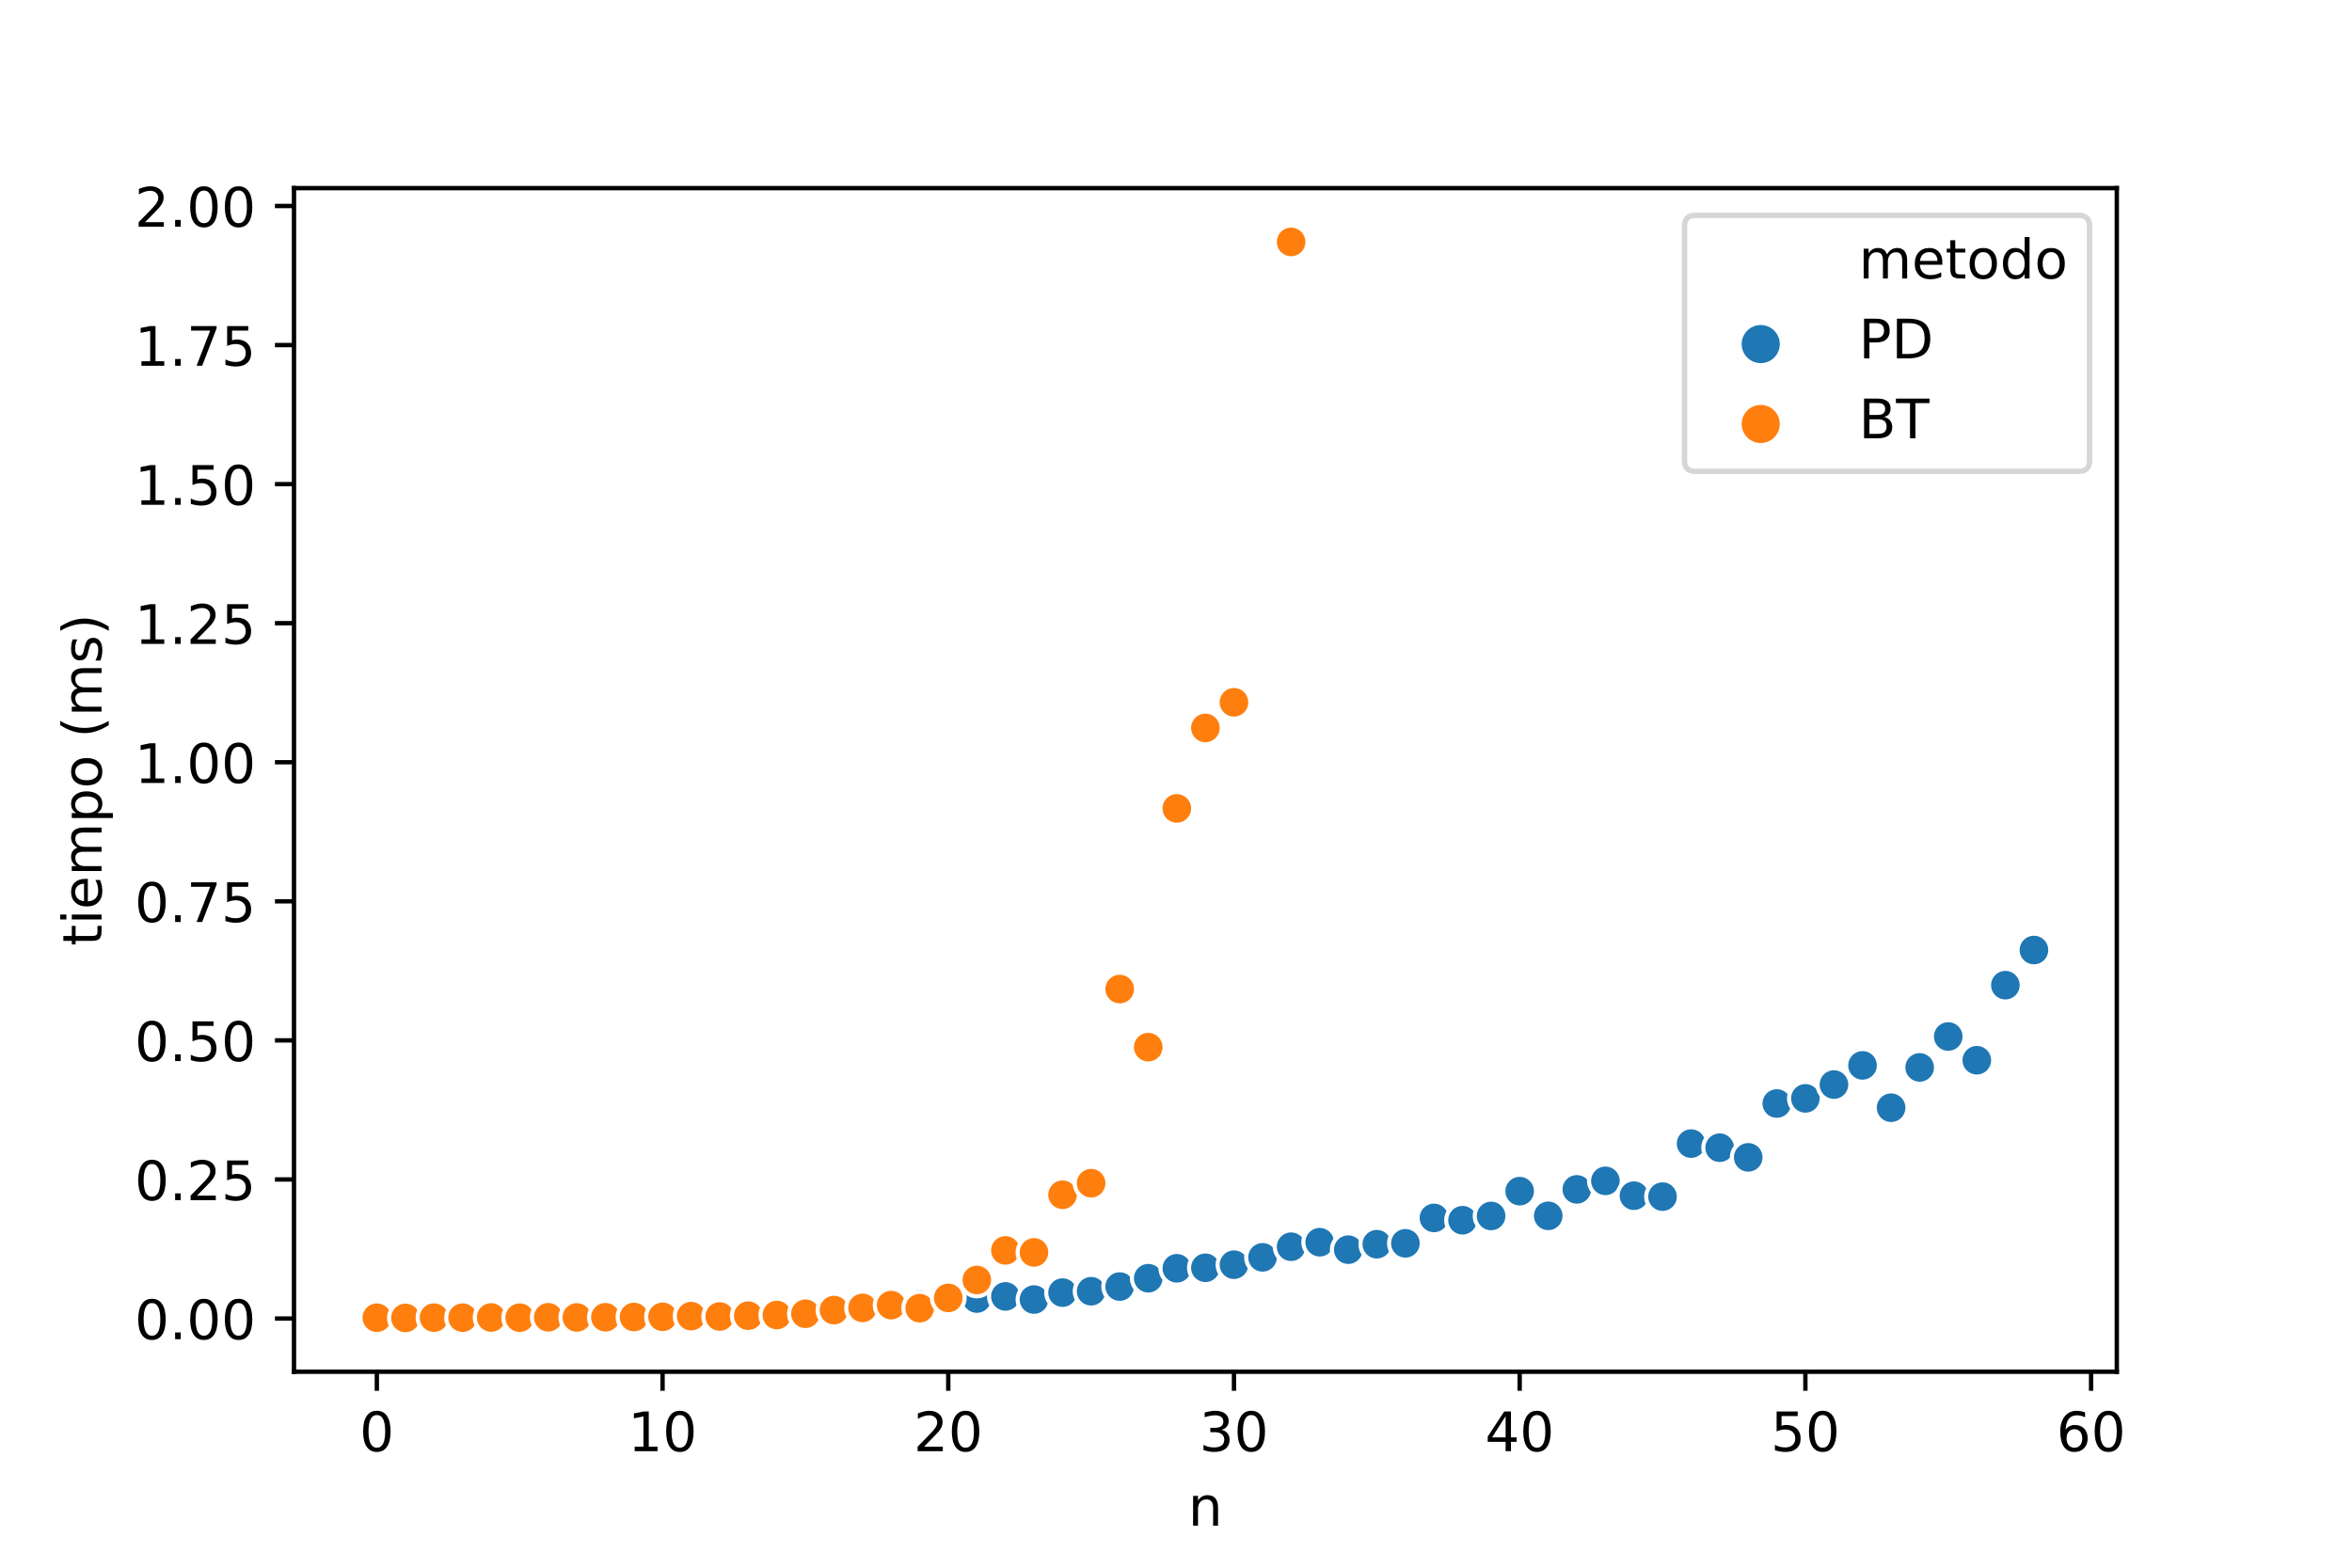 <?xml version="1.0" encoding="utf-8" standalone="no"?>
<!DOCTYPE svg PUBLIC "-//W3C//DTD SVG 1.1//EN"
  "http://www.w3.org/Graphics/SVG/1.1/DTD/svg11.dtd">
<!-- Created with matplotlib (https://matplotlib.org/) -->
<svg height="288pt" version="1.1" viewBox="0 0 432 288" width="432pt" xmlns="http://www.w3.org/2000/svg" xmlns:xlink="http://www.w3.org/1999/xlink">
 <defs>
  <style type="text/css">
*{stroke-linecap:butt;stroke-linejoin:round;}
  </style>
 </defs>
 <g id="figure_1">
  <g id="patch_1">
   <path d="M 0 288 
L 432 288 
L 432 0 
L 0 0 
z
" style="fill:#ffffff;"/>
  </g>
  <g id="axes_1">
   <g id="patch_2">
    <path d="M 54 252 
L 388.8 252 
L 388.8 34.56 
L 54 34.56 
z
" style="fill:#ffffff;"/>
   </g>
   <g id="PathCollection_1">
    <defs>
     <path d="M 0 3 
C 0.796 3 1.559 2.684 2.121 2.121 
C 2.684 1.559 3 0.796 3 0 
C 3 -0.796 2.684 -1.559 2.121 -2.121 
C 1.559 -2.684 0.796 -3 0 -3 
C -0.796 -3 -1.559 -2.684 -2.121 -2.121 
C -2.684 -1.559 -3 -0.796 -3 0 
C -3 0.796 -2.684 1.559 -2.121 2.121 
C -1.559 2.684 -0.796 3 0 3 
z
" id="C0_0_825cff813d"/>
    </defs>
    <g clip-path="url(#p3c288cb612)">
     <use style="fill:#1f77b4;stroke:#ffffff;stroke-width:0.75;" x="74.466" xlink:href="#C0_0_825cff813d" y="242.037"/>
    </g>
    <g clip-path="url(#p3c288cb612)">
     <use style="fill:#ff7f0e;stroke:#ffffff;stroke-width:0.75;" x="69.218" xlink:href="#C0_0_825cff813d" y="242.08"/>
    </g>
    <g clip-path="url(#p3c288cb612)">
     <use style="fill:#1f77b4;stroke:#ffffff;stroke-width:0.75;" x="79.713" xlink:href="#C0_0_825cff813d" y="241.984"/>
    </g>
    <g clip-path="url(#p3c288cb612)">
     <use style="fill:#ff7f0e;stroke:#ffffff;stroke-width:0.75;" x="74.466" xlink:href="#C0_0_825cff813d" y="242.116"/>
    </g>
    <g clip-path="url(#p3c288cb612)">
     <use style="fill:#1f77b4;stroke:#ffffff;stroke-width:0.75;" x="84.961" xlink:href="#C0_0_825cff813d" y="242.023"/>
    </g>
    <g clip-path="url(#p3c288cb612)">
     <use style="fill:#ff7f0e;stroke:#ffffff;stroke-width:0.75;" x="79.713" xlink:href="#C0_0_825cff813d" y="242.064"/>
    </g>
    <g clip-path="url(#p3c288cb612)">
     <use style="fill:#1f77b4;stroke:#ffffff;stroke-width:0.75;" x="90.209" xlink:href="#C0_0_825cff813d" y="241.961"/>
    </g>
    <g clip-path="url(#p3c288cb612)">
     <use style="fill:#ff7f0e;stroke:#ffffff;stroke-width:0.75;" x="84.961" xlink:href="#C0_0_825cff813d" y="242.067"/>
    </g>
    <g clip-path="url(#p3c288cb612)">
     <use style="fill:#1f77b4;stroke:#ffffff;stroke-width:0.75;" x="95.456" xlink:href="#C0_0_825cff813d" y="241.938"/>
    </g>
    <g clip-path="url(#p3c288cb612)">
     <use style="fill:#ff7f0e;stroke:#ffffff;stroke-width:0.75;" x="90.209" xlink:href="#C0_0_825cff813d" y="242.036"/>
    </g>
    <g clip-path="url(#p3c288cb612)">
     <use style="fill:#1f77b4;stroke:#ffffff;stroke-width:0.75;" x="100.704" xlink:href="#C0_0_825cff813d" y="241.958"/>
    </g>
    <g clip-path="url(#p3c288cb612)">
     <use style="fill:#ff7f0e;stroke:#ffffff;stroke-width:0.75;" x="95.456" xlink:href="#C0_0_825cff813d" y="242.072"/>
    </g>
    <g clip-path="url(#p3c288cb612)">
     <use style="fill:#1f77b4;stroke:#ffffff;stroke-width:0.75;" x="105.952" xlink:href="#C0_0_825cff813d" y="241.945"/>
    </g>
    <g clip-path="url(#p3c288cb612)">
     <use style="fill:#ff7f0e;stroke:#ffffff;stroke-width:0.75;" x="100.704" xlink:href="#C0_0_825cff813d" y="241.997"/>
    </g>
    <g clip-path="url(#p3c288cb612)">
     <use style="fill:#1f77b4;stroke:#ffffff;stroke-width:0.75;" x="111.199" xlink:href="#C0_0_825cff813d" y="241.803"/>
    </g>
    <g clip-path="url(#p3c288cb612)">
     <use style="fill:#ff7f0e;stroke:#ffffff;stroke-width:0.75;" x="105.952" xlink:href="#C0_0_825cff813d" y="242.03"/>
    </g>
    <g clip-path="url(#p3c288cb612)">
     <use style="fill:#1f77b4;stroke:#ffffff;stroke-width:0.75;" x="116.447" xlink:href="#C0_0_825cff813d" y="241.79"/>
    </g>
    <g clip-path="url(#p3c288cb612)">
     <use style="fill:#ff7f0e;stroke:#ffffff;stroke-width:0.75;" x="111.199" xlink:href="#C0_0_825cff813d" y="241.995"/>
    </g>
    <g clip-path="url(#p3c288cb612)">
     <use style="fill:#1f77b4;stroke:#ffffff;stroke-width:0.75;" x="121.695" xlink:href="#C0_0_825cff813d" y="241.657"/>
    </g>
    <g clip-path="url(#p3c288cb612)">
     <use style="fill:#ff7f0e;stroke:#ffffff;stroke-width:0.75;" x="116.447" xlink:href="#C0_0_825cff813d" y="241.949"/>
    </g>
    <g clip-path="url(#p3c288cb612)">
     <use style="fill:#1f77b4;stroke:#ffffff;stroke-width:0.75;" x="126.942" xlink:href="#C0_0_825cff813d" y="241.576"/>
    </g>
    <g clip-path="url(#p3c288cb612)">
     <use style="fill:#ff7f0e;stroke:#ffffff;stroke-width:0.75;" x="121.695" xlink:href="#C0_0_825cff813d" y="241.913"/>
    </g>
    <g clip-path="url(#p3c288cb612)">
     <use style="fill:#1f77b4;stroke:#ffffff;stroke-width:0.75;" x="132.19" xlink:href="#C0_0_825cff813d" y="241.43"/>
    </g>
    <g clip-path="url(#p3c288cb612)">
     <use style="fill:#ff7f0e;stroke:#ffffff;stroke-width:0.75;" x="126.942" xlink:href="#C0_0_825cff813d" y="241.787"/>
    </g>
    <g clip-path="url(#p3c288cb612)">
     <use style="fill:#1f77b4;stroke:#ffffff;stroke-width:0.75;" x="137.438" xlink:href="#C0_0_825cff813d" y="241.371"/>
    </g>
    <g clip-path="url(#p3c288cb612)">
     <use style="fill:#ff7f0e;stroke:#ffffff;stroke-width:0.75;" x="132.19" xlink:href="#C0_0_825cff813d" y="241.853"/>
    </g>
    <g clip-path="url(#p3c288cb612)">
     <use style="fill:#1f77b4;stroke:#ffffff;stroke-width:0.75;" x="142.685" xlink:href="#C0_0_825cff813d" y="241.145"/>
    </g>
    <g clip-path="url(#p3c288cb612)">
     <use style="fill:#ff7f0e;stroke:#ffffff;stroke-width:0.75;" x="137.438" xlink:href="#C0_0_825cff813d" y="241.703"/>
    </g>
    <g clip-path="url(#p3c288cb612)">
     <use style="fill:#1f77b4;stroke:#ffffff;stroke-width:0.75;" x="147.933" xlink:href="#C0_0_825cff813d" y="240.733"/>
    </g>
    <g clip-path="url(#p3c288cb612)">
     <use style="fill:#ff7f0e;stroke:#ffffff;stroke-width:0.75;" x="142.685" xlink:href="#C0_0_825cff813d" y="241.583"/>
    </g>
    <g clip-path="url(#p3c288cb612)">
     <use style="fill:#1f77b4;stroke:#ffffff;stroke-width:0.75;" x="153.181" xlink:href="#C0_0_825cff813d" y="240.986"/>
    </g>
    <g clip-path="url(#p3c288cb612)">
     <use style="fill:#ff7f0e;stroke:#ffffff;stroke-width:0.75;" x="147.933" xlink:href="#C0_0_825cff813d" y="241.35"/>
    </g>
    <g clip-path="url(#p3c288cb612)">
     <use style="fill:#1f77b4;stroke:#ffffff;stroke-width:0.75;" x="158.428" xlink:href="#C0_0_825cff813d" y="240.338"/>
    </g>
    <g clip-path="url(#p3c288cb612)">
     <use style="fill:#ff7f0e;stroke:#ffffff;stroke-width:0.75;" x="153.181" xlink:href="#C0_0_825cff813d" y="240.677"/>
    </g>
    <g clip-path="url(#p3c288cb612)">
     <use style="fill:#1f77b4;stroke:#ffffff;stroke-width:0.75;" x="163.676" xlink:href="#C0_0_825cff813d" y="239.693"/>
    </g>
    <g clip-path="url(#p3c288cb612)">
     <use style="fill:#ff7f0e;stroke:#ffffff;stroke-width:0.75;" x="158.428" xlink:href="#C0_0_825cff813d" y="240.271"/>
    </g>
    <g clip-path="url(#p3c288cb612)">
     <use style="fill:#1f77b4;stroke:#ffffff;stroke-width:0.75;" x="168.924" xlink:href="#C0_0_825cff813d" y="239.613"/>
    </g>
    <g clip-path="url(#p3c288cb612)">
     <use style="fill:#ff7f0e;stroke:#ffffff;stroke-width:0.75;" x="163.676" xlink:href="#C0_0_825cff813d" y="239.76"/>
    </g>
    <g clip-path="url(#p3c288cb612)">
     <use style="fill:#1f77b4;stroke:#ffffff;stroke-width:0.75;" x="174.171" xlink:href="#C0_0_825cff813d" y="238.931"/>
    </g>
    <g clip-path="url(#p3c288cb612)">
     <use style="fill:#ff7f0e;stroke:#ffffff;stroke-width:0.75;" x="168.924" xlink:href="#C0_0_825cff813d" y="240.326"/>
    </g>
    <g clip-path="url(#p3c288cb612)">
     <use style="fill:#1f77b4;stroke:#ffffff;stroke-width:0.75;" x="179.419" xlink:href="#C0_0_825cff813d" y="238.556"/>
    </g>
    <g clip-path="url(#p3c288cb612)">
     <use style="fill:#ff7f0e;stroke:#ffffff;stroke-width:0.75;" x="174.171" xlink:href="#C0_0_825cff813d" y="238.436"/>
    </g>
    <g clip-path="url(#p3c288cb612)">
     <use style="fill:#1f77b4;stroke:#ffffff;stroke-width:0.75;" x="184.666" xlink:href="#C0_0_825cff813d" y="238.163"/>
    </g>
    <g clip-path="url(#p3c288cb612)">
     <use style="fill:#ff7f0e;stroke:#ffffff;stroke-width:0.75;" x="179.419" xlink:href="#C0_0_825cff813d" y="235.145"/>
    </g>
    <g clip-path="url(#p3c288cb612)">
     <use style="fill:#1f77b4;stroke:#ffffff;stroke-width:0.75;" x="189.914" xlink:href="#C0_0_825cff813d" y="238.74"/>
    </g>
    <g clip-path="url(#p3c288cb612)">
     <use style="fill:#ff7f0e;stroke:#ffffff;stroke-width:0.75;" x="184.666" xlink:href="#C0_0_825cff813d" y="229.71"/>
    </g>
    <g clip-path="url(#p3c288cb612)">
     <use style="fill:#1f77b4;stroke:#ffffff;stroke-width:0.75;" x="195.162" xlink:href="#C0_0_825cff813d" y="237.462"/>
    </g>
    <g clip-path="url(#p3c288cb612)">
     <use style="fill:#ff7f0e;stroke:#ffffff;stroke-width:0.75;" x="189.914" xlink:href="#C0_0_825cff813d" y="230.079"/>
    </g>
    <g clip-path="url(#p3c288cb612)">
     <use style="fill:#1f77b4;stroke:#ffffff;stroke-width:0.75;" x="200.409" xlink:href="#C0_0_825cff813d" y="237.213"/>
    </g>
    <g clip-path="url(#p3c288cb612)">
     <use style="fill:#ff7f0e;stroke:#ffffff;stroke-width:0.75;" x="195.162" xlink:href="#C0_0_825cff813d" y="219.488"/>
    </g>
    <g clip-path="url(#p3c288cb612)">
     <use style="fill:#1f77b4;stroke:#ffffff;stroke-width:0.75;" x="205.657" xlink:href="#C0_0_825cff813d" y="236.352"/>
    </g>
    <g clip-path="url(#p3c288cb612)">
     <use style="fill:#ff7f0e;stroke:#ffffff;stroke-width:0.75;" x="200.409" xlink:href="#C0_0_825cff813d" y="217.362"/>
    </g>
    <g clip-path="url(#p3c288cb612)">
     <use style="fill:#1f77b4;stroke:#ffffff;stroke-width:0.75;" x="210.905" xlink:href="#C0_0_825cff813d" y="234.824"/>
    </g>
    <g clip-path="url(#p3c288cb612)">
     <use style="fill:#ff7f0e;stroke:#ffffff;stroke-width:0.75;" x="205.657" xlink:href="#C0_0_825cff813d" y="181.703"/>
    </g>
    <g clip-path="url(#p3c288cb612)">
     <use style="fill:#1f77b4;stroke:#ffffff;stroke-width:0.75;" x="216.152" xlink:href="#C0_0_825cff813d" y="232.998"/>
    </g>
    <g clip-path="url(#p3c288cb612)">
     <use style="fill:#ff7f0e;stroke:#ffffff;stroke-width:0.75;" x="210.905" xlink:href="#C0_0_825cff813d" y="192.375"/>
    </g>
    <g clip-path="url(#p3c288cb612)">
     <use style="fill:#1f77b4;stroke:#ffffff;stroke-width:0.75;" x="221.4" xlink:href="#C0_0_825cff813d" y="232.904"/>
    </g>
    <g clip-path="url(#p3c288cb612)">
     <use style="fill:#ff7f0e;stroke:#ffffff;stroke-width:0.75;" x="216.152" xlink:href="#C0_0_825cff813d" y="148.516"/>
    </g>
    <g clip-path="url(#p3c288cb612)">
     <use style="fill:#1f77b4;stroke:#ffffff;stroke-width:0.75;" x="226.648" xlink:href="#C0_0_825cff813d" y="232.337"/>
    </g>
    <g clip-path="url(#p3c288cb612)">
     <use style="fill:#ff7f0e;stroke:#ffffff;stroke-width:0.75;" x="221.4" xlink:href="#C0_0_825cff813d" y="133.73"/>
    </g>
    <g clip-path="url(#p3c288cb612)">
     <use style="fill:#1f77b4;stroke:#ffffff;stroke-width:0.75;" x="231.895" xlink:href="#C0_0_825cff813d" y="230.986"/>
    </g>
    <g clip-path="url(#p3c288cb612)">
     <use style="fill:#ff7f0e;stroke:#ffffff;stroke-width:0.75;" x="226.648" xlink:href="#C0_0_825cff813d" y="129.02"/>
    </g>
    <g clip-path="url(#p3c288cb612)">
     <use style="fill:#1f77b4;stroke:#ffffff;stroke-width:0.75;" x="237.143" xlink:href="#C0_0_825cff813d" y="229.037"/>
    </g>
    <g clip-path="url(#p3c288cb612)">
     <use style="fill:#1f77b4;stroke:#ffffff;stroke-width:0.75;" x="242.391" xlink:href="#C0_0_825cff813d" y="228.207"/>
    </g>
    <g clip-path="url(#p3c288cb612)">
     <use style="fill:#ff7f0e;stroke:#ffffff;stroke-width:0.75;" x="237.143" xlink:href="#C0_0_825cff813d" y="44.444"/>
    </g>
    <g clip-path="url(#p3c288cb612)">
     <use style="fill:#1f77b4;stroke:#ffffff;stroke-width:0.75;" x="247.638" xlink:href="#C0_0_825cff813d" y="229.577"/>
    </g>
    <g clip-path="url(#p3c288cb612)">
     <use style="fill:#1f77b4;stroke:#ffffff;stroke-width:0.75;" x="252.886" xlink:href="#C0_0_825cff813d" y="228.574"/>
    </g>
    <g clip-path="url(#p3c288cb612)">
     <use style="fill:#1f77b4;stroke:#ffffff;stroke-width:0.75;" x="258.134" xlink:href="#C0_0_825cff813d" y="228.41"/>
    </g>
    <g clip-path="url(#p3c288cb612)">
     <use style="fill:#1f77b4;stroke:#ffffff;stroke-width:0.75;" x="263.381" xlink:href="#C0_0_825cff813d" y="223.745"/>
    </g>
    <g clip-path="url(#p3c288cb612)">
     <use style="fill:#1f77b4;stroke:#ffffff;stroke-width:0.75;" x="268.629" xlink:href="#C0_0_825cff813d" y="224.167"/>
    </g>
    <g clip-path="url(#p3c288cb612)">
     <use style="fill:#1f77b4;stroke:#ffffff;stroke-width:0.75;" x="273.876" xlink:href="#C0_0_825cff813d" y="223.383"/>
    </g>
    <g clip-path="url(#p3c288cb612)">
     <use style="fill:#1f77b4;stroke:#ffffff;stroke-width:0.75;" x="279.124" xlink:href="#C0_0_825cff813d" y="218.828"/>
    </g>
    <g clip-path="url(#p3c288cb612)">
     <use style="fill:#1f77b4;stroke:#ffffff;stroke-width:0.75;" x="284.372" xlink:href="#C0_0_825cff813d" y="223.361"/>
    </g>
    <g clip-path="url(#p3c288cb612)">
     <use style="fill:#1f77b4;stroke:#ffffff;stroke-width:0.75;" x="289.619" xlink:href="#C0_0_825cff813d" y="218.501"/>
    </g>
    <g clip-path="url(#p3c288cb612)">
     <use style="fill:#1f77b4;stroke:#ffffff;stroke-width:0.75;" x="294.867" xlink:href="#C0_0_825cff813d" y="216.934"/>
    </g>
    <g clip-path="url(#p3c288cb612)">
     <use style="fill:#1f77b4;stroke:#ffffff;stroke-width:0.75;" x="300.115" xlink:href="#C0_0_825cff813d" y="219.659"/>
    </g>
    <g clip-path="url(#p3c288cb612)">
     <use style="fill:#1f77b4;stroke:#ffffff;stroke-width:0.75;" x="305.362" xlink:href="#C0_0_825cff813d" y="219.831"/>
    </g>
    <g clip-path="url(#p3c288cb612)">
     <use style="fill:#1f77b4;stroke:#ffffff;stroke-width:0.75;" x="310.61" xlink:href="#C0_0_825cff813d" y="210.09"/>
    </g>
    <g clip-path="url(#p3c288cb612)">
     <use style="fill:#1f77b4;stroke:#ffffff;stroke-width:0.75;" x="315.858" xlink:href="#C0_0_825cff813d" y="210.845"/>
    </g>
    <g clip-path="url(#p3c288cb612)">
     <use style="fill:#1f77b4;stroke:#ffffff;stroke-width:0.75;" x="321.105" xlink:href="#C0_0_825cff813d" y="212.617"/>
    </g>
    <g clip-path="url(#p3c288cb612)">
     <use style="fill:#1f77b4;stroke:#ffffff;stroke-width:0.75;" x="326.353" xlink:href="#C0_0_825cff813d" y="202.725"/>
    </g>
    <g clip-path="url(#p3c288cb612)">
     <use style="fill:#1f77b4;stroke:#ffffff;stroke-width:0.75;" x="331.601" xlink:href="#C0_0_825cff813d" y="201.784"/>
    </g>
    <g clip-path="url(#p3c288cb612)">
     <use style="fill:#1f77b4;stroke:#ffffff;stroke-width:0.75;" x="336.848" xlink:href="#C0_0_825cff813d" y="199.246"/>
    </g>
    <g clip-path="url(#p3c288cb612)">
     <use style="fill:#1f77b4;stroke:#ffffff;stroke-width:0.75;" x="342.096" xlink:href="#C0_0_825cff813d" y="195.722"/>
    </g>
    <g clip-path="url(#p3c288cb612)">
     <use style="fill:#1f77b4;stroke:#ffffff;stroke-width:0.75;" x="347.344" xlink:href="#C0_0_825cff813d" y="203.499"/>
    </g>
    <g clip-path="url(#p3c288cb612)">
     <use style="fill:#1f77b4;stroke:#ffffff;stroke-width:0.75;" x="352.591" xlink:href="#C0_0_825cff813d" y="196.096"/>
    </g>
    <g clip-path="url(#p3c288cb612)">
     <use style="fill:#1f77b4;stroke:#ffffff;stroke-width:0.75;" x="357.839" xlink:href="#C0_0_825cff813d" y="190.418"/>
    </g>
    <g clip-path="url(#p3c288cb612)">
     <use style="fill:#1f77b4;stroke:#ffffff;stroke-width:0.75;" x="363.087" xlink:href="#C0_0_825cff813d" y="194.776"/>
    </g>
    <g clip-path="url(#p3c288cb612)">
     <use style="fill:#1f77b4;stroke:#ffffff;stroke-width:0.75;" x="368.334" xlink:href="#C0_0_825cff813d" y="180.985"/>
    </g>
    <g clip-path="url(#p3c288cb612)">
     <use style="fill:#1f77b4;stroke:#ffffff;stroke-width:0.75;" x="373.582" xlink:href="#C0_0_825cff813d" y="174.529"/>
    </g>
   </g>
   <g id="PathCollection_2"/>
   <g id="PathCollection_3"/>
   <g id="PathCollection_4"/>
   <g id="matplotlib.axis_1">
    <g id="xtick_1">
     <g id="line2d_1">
      <defs>
       <path d="M 0 0 
L 0 3.5 
" id="mb18fd4ce8a" style="stroke:#000000;stroke-width:0.8;"/>
      </defs>
      <g>
       <use style="stroke:#000000;stroke-width:0.8;" x="69.218" xlink:href="#mb18fd4ce8a" y="252"/>
      </g>
     </g>
     <g id="text_1">
      <!-- 0 -->
      <defs>
       <path d="M 31.781 66.406 
Q 24.172 66.406 20.328 58.906 
Q 16.5 51.422 16.5 36.375 
Q 16.5 21.391 20.328 13.891 
Q 24.172 6.391 31.781 6.391 
Q 39.453 6.391 43.281 13.891 
Q 47.125 21.391 47.125 36.375 
Q 47.125 51.422 43.281 58.906 
Q 39.453 66.406 31.781 66.406 
z
M 31.781 74.219 
Q 44.047 74.219 50.516 64.516 
Q 56.984 54.828 56.984 36.375 
Q 56.984 17.969 50.516 8.266 
Q 44.047 -1.422 31.781 -1.422 
Q 19.531 -1.422 13.062 8.266 
Q 6.594 17.969 6.594 36.375 
Q 6.594 54.828 13.062 64.516 
Q 19.531 74.219 31.781 74.219 
z
" id="DejaVuSans-48"/>
      </defs>
      <g transform="translate(66.037 266.598)scale(0.1 -0.1)">
       <use xlink:href="#DejaVuSans-48"/>
      </g>
     </g>
    </g>
    <g id="xtick_2">
     <g id="line2d_2">
      <g>
       <use style="stroke:#000000;stroke-width:0.8;" x="121.695" xlink:href="#mb18fd4ce8a" y="252"/>
      </g>
     </g>
     <g id="text_2">
      <!-- 10 -->
      <defs>
       <path d="M 12.406 8.297 
L 28.516 8.297 
L 28.516 63.922 
L 10.984 60.406 
L 10.984 69.391 
L 28.422 72.906 
L 38.281 72.906 
L 38.281 8.297 
L 54.391 8.297 
L 54.391 0 
L 12.406 0 
z
" id="DejaVuSans-49"/>
      </defs>
      <g transform="translate(115.332 266.598)scale(0.1 -0.1)">
       <use xlink:href="#DejaVuSans-49"/>
       <use x="63.623" xlink:href="#DejaVuSans-48"/>
      </g>
     </g>
    </g>
    <g id="xtick_3">
     <g id="line2d_3">
      <g>
       <use style="stroke:#000000;stroke-width:0.8;" x="174.171" xlink:href="#mb18fd4ce8a" y="252"/>
      </g>
     </g>
     <g id="text_3">
      <!-- 20 -->
      <defs>
       <path d="M 19.188 8.297 
L 53.609 8.297 
L 53.609 0 
L 7.328 0 
L 7.328 8.297 
Q 12.938 14.109 22.625 23.891 
Q 32.328 33.688 34.812 36.531 
Q 39.547 41.844 41.422 45.531 
Q 43.312 49.219 43.312 52.781 
Q 43.312 58.594 39.234 62.25 
Q 35.156 65.922 28.609 65.922 
Q 23.969 65.922 18.812 64.312 
Q 13.672 62.703 7.812 59.422 
L 7.812 69.391 
Q 13.766 71.781 18.938 73 
Q 24.125 74.219 28.422 74.219 
Q 39.75 74.219 46.484 68.547 
Q 53.219 62.891 53.219 53.422 
Q 53.219 48.922 51.531 44.891 
Q 49.859 40.875 45.406 35.406 
Q 44.188 33.984 37.641 27.219 
Q 31.109 20.453 19.188 8.297 
z
" id="DejaVuSans-50"/>
      </defs>
      <g transform="translate(167.809 266.598)scale(0.1 -0.1)">
       <use xlink:href="#DejaVuSans-50"/>
       <use x="63.623" xlink:href="#DejaVuSans-48"/>
      </g>
     </g>
    </g>
    <g id="xtick_4">
     <g id="line2d_4">
      <g>
       <use style="stroke:#000000;stroke-width:0.8;" x="226.648" xlink:href="#mb18fd4ce8a" y="252"/>
      </g>
     </g>
     <g id="text_4">
      <!-- 30 -->
      <defs>
       <path d="M 40.578 39.312 
Q 47.656 37.797 51.625 33 
Q 55.609 28.219 55.609 21.188 
Q 55.609 10.406 48.188 4.484 
Q 40.766 -1.422 27.094 -1.422 
Q 22.516 -1.422 17.656 -0.516 
Q 12.797 0.391 7.625 2.203 
L 7.625 11.719 
Q 11.719 9.328 16.594 8.109 
Q 21.484 6.891 26.812 6.891 
Q 36.078 6.891 40.938 10.547 
Q 45.797 14.203 45.797 21.188 
Q 45.797 27.641 41.281 31.266 
Q 36.766 34.906 28.719 34.906 
L 20.219 34.906 
L 20.219 43.016 
L 29.109 43.016 
Q 36.375 43.016 40.234 45.922 
Q 44.094 48.828 44.094 54.297 
Q 44.094 59.906 40.109 62.906 
Q 36.141 65.922 28.719 65.922 
Q 24.656 65.922 20.016 65.031 
Q 15.375 64.156 9.812 62.312 
L 9.812 71.094 
Q 15.438 72.656 20.344 73.438 
Q 25.25 74.219 29.594 74.219 
Q 40.828 74.219 47.359 69.109 
Q 53.906 64.016 53.906 55.328 
Q 53.906 49.266 50.438 45.094 
Q 46.969 40.922 40.578 39.312 
z
" id="DejaVuSans-51"/>
      </defs>
      <g transform="translate(220.285 266.598)scale(0.1 -0.1)">
       <use xlink:href="#DejaVuSans-51"/>
       <use x="63.623" xlink:href="#DejaVuSans-48"/>
      </g>
     </g>
    </g>
    <g id="xtick_5">
     <g id="line2d_5">
      <g>
       <use style="stroke:#000000;stroke-width:0.8;" x="279.124" xlink:href="#mb18fd4ce8a" y="252"/>
      </g>
     </g>
     <g id="text_5">
      <!-- 40 -->
      <defs>
       <path d="M 37.797 64.312 
L 12.891 25.391 
L 37.797 25.391 
z
M 35.203 72.906 
L 47.609 72.906 
L 47.609 25.391 
L 58.016 25.391 
L 58.016 17.188 
L 47.609 17.188 
L 47.609 0 
L 37.797 0 
L 37.797 17.188 
L 4.891 17.188 
L 4.891 26.703 
z
" id="DejaVuSans-52"/>
      </defs>
      <g transform="translate(272.762 266.598)scale(0.1 -0.1)">
       <use xlink:href="#DejaVuSans-52"/>
       <use x="63.623" xlink:href="#DejaVuSans-48"/>
      </g>
     </g>
    </g>
    <g id="xtick_6">
     <g id="line2d_6">
      <g>
       <use style="stroke:#000000;stroke-width:0.8;" x="331.601" xlink:href="#mb18fd4ce8a" y="252"/>
      </g>
     </g>
     <g id="text_6">
      <!-- 50 -->
      <defs>
       <path d="M 10.797 72.906 
L 49.516 72.906 
L 49.516 64.594 
L 19.828 64.594 
L 19.828 46.734 
Q 21.969 47.469 24.109 47.828 
Q 26.266 48.188 28.422 48.188 
Q 40.625 48.188 47.75 41.5 
Q 54.891 34.812 54.891 23.391 
Q 54.891 11.625 47.562 5.094 
Q 40.234 -1.422 26.906 -1.422 
Q 22.312 -1.422 17.547 -0.641 
Q 12.797 0.141 7.719 1.703 
L 7.719 11.625 
Q 12.109 9.234 16.797 8.062 
Q 21.484 6.891 26.703 6.891 
Q 35.156 6.891 40.078 11.328 
Q 45.016 15.766 45.016 23.391 
Q 45.016 31 40.078 35.438 
Q 35.156 39.891 26.703 39.891 
Q 22.75 39.891 18.812 39.016 
Q 14.891 38.141 10.797 36.281 
z
" id="DejaVuSans-53"/>
      </defs>
      <g transform="translate(325.238 266.598)scale(0.1 -0.1)">
       <use xlink:href="#DejaVuSans-53"/>
       <use x="63.623" xlink:href="#DejaVuSans-48"/>
      </g>
     </g>
    </g>
    <g id="xtick_7">
     <g id="line2d_7">
      <g>
       <use style="stroke:#000000;stroke-width:0.8;" x="384.077" xlink:href="#mb18fd4ce8a" y="252"/>
      </g>
     </g>
     <g id="text_7">
      <!-- 60 -->
      <defs>
       <path d="M 33.016 40.375 
Q 26.375 40.375 22.484 35.828 
Q 18.609 31.297 18.609 23.391 
Q 18.609 15.531 22.484 10.953 
Q 26.375 6.391 33.016 6.391 
Q 39.656 6.391 43.531 10.953 
Q 47.406 15.531 47.406 23.391 
Q 47.406 31.297 43.531 35.828 
Q 39.656 40.375 33.016 40.375 
z
M 52.594 71.297 
L 52.594 62.312 
Q 48.875 64.062 45.094 64.984 
Q 41.312 65.922 37.594 65.922 
Q 27.828 65.922 22.672 59.328 
Q 17.531 52.734 16.797 39.406 
Q 19.672 43.656 24.016 45.922 
Q 28.375 48.188 33.594 48.188 
Q 44.578 48.188 50.953 41.516 
Q 57.328 34.859 57.328 23.391 
Q 57.328 12.156 50.688 5.359 
Q 44.047 -1.422 33.016 -1.422 
Q 20.359 -1.422 13.672 8.266 
Q 6.984 17.969 6.984 36.375 
Q 6.984 53.656 15.188 63.938 
Q 23.391 74.219 37.203 74.219 
Q 40.922 74.219 44.703 73.484 
Q 48.484 72.75 52.594 71.297 
z
" id="DejaVuSans-54"/>
      </defs>
      <g transform="translate(377.715 266.598)scale(0.1 -0.1)">
       <use xlink:href="#DejaVuSans-54"/>
       <use x="63.623" xlink:href="#DejaVuSans-48"/>
      </g>
     </g>
    </g>
    <g id="text_8">
     <!-- n -->
     <defs>
      <path d="M 54.891 33.016 
L 54.891 0 
L 45.906 0 
L 45.906 32.719 
Q 45.906 40.484 42.875 44.328 
Q 39.844 48.188 33.797 48.188 
Q 26.516 48.188 22.312 43.547 
Q 18.109 38.922 18.109 30.906 
L 18.109 0 
L 9.078 0 
L 9.078 54.688 
L 18.109 54.688 
L 18.109 46.188 
Q 21.344 51.125 25.703 53.562 
Q 30.078 56 35.797 56 
Q 45.219 56 50.047 50.172 
Q 54.891 44.344 54.891 33.016 
z
" id="DejaVuSans-110"/>
     </defs>
     <g transform="translate(218.231 280.277)scale(0.1 -0.1)">
      <use xlink:href="#DejaVuSans-110"/>
     </g>
    </g>
   </g>
   <g id="matplotlib.axis_2">
    <g id="ytick_1">
     <g id="line2d_8">
      <defs>
       <path d="M 0 0 
L -3.5 0 
" id="m84d2aa3b1c" style="stroke:#000000;stroke-width:0.8;"/>
      </defs>
      <g>
       <use style="stroke:#000000;stroke-width:0.8;" x="54" xlink:href="#m84d2aa3b1c" y="242.225"/>
      </g>
     </g>
     <g id="text_9">
      <!-- 0.00 -->
      <defs>
       <path d="M 10.688 12.406 
L 21 12.406 
L 21 0 
L 10.688 0 
z
" id="DejaVuSans-46"/>
      </defs>
      <g transform="translate(24.734 246.024)scale(0.1 -0.1)">
       <use xlink:href="#DejaVuSans-48"/>
       <use x="63.623" xlink:href="#DejaVuSans-46"/>
       <use x="95.41" xlink:href="#DejaVuSans-48"/>
       <use x="159.033" xlink:href="#DejaVuSans-48"/>
      </g>
     </g>
    </g>
    <g id="ytick_2">
     <g id="line2d_9">
      <g>
       <use style="stroke:#000000;stroke-width:0.8;" x="54" xlink:href="#m84d2aa3b1c" y="216.677"/>
      </g>
     </g>
     <g id="text_10">
      <!-- 0.25 -->
      <g transform="translate(24.734 220.476)scale(0.1 -0.1)">
       <use xlink:href="#DejaVuSans-48"/>
       <use x="63.623" xlink:href="#DejaVuSans-46"/>
       <use x="95.41" xlink:href="#DejaVuSans-50"/>
       <use x="159.033" xlink:href="#DejaVuSans-53"/>
      </g>
     </g>
    </g>
    <g id="ytick_3">
     <g id="line2d_10">
      <g>
       <use style="stroke:#000000;stroke-width:0.8;" x="54" xlink:href="#m84d2aa3b1c" y="191.129"/>
      </g>
     </g>
     <g id="text_11">
      <!-- 0.50 -->
      <g transform="translate(24.734 194.929)scale(0.1 -0.1)">
       <use xlink:href="#DejaVuSans-48"/>
       <use x="63.623" xlink:href="#DejaVuSans-46"/>
       <use x="95.41" xlink:href="#DejaVuSans-53"/>
       <use x="159.033" xlink:href="#DejaVuSans-48"/>
      </g>
     </g>
    </g>
    <g id="ytick_4">
     <g id="line2d_11">
      <g>
       <use style="stroke:#000000;stroke-width:0.8;" x="54" xlink:href="#m84d2aa3b1c" y="165.582"/>
      </g>
     </g>
     <g id="text_12">
      <!-- 0.75 -->
      <defs>
       <path d="M 8.203 72.906 
L 55.078 72.906 
L 55.078 68.703 
L 28.609 0 
L 18.312 0 
L 43.219 64.594 
L 8.203 64.594 
z
" id="DejaVuSans-55"/>
      </defs>
      <g transform="translate(24.734 169.381)scale(0.1 -0.1)">
       <use xlink:href="#DejaVuSans-48"/>
       <use x="63.623" xlink:href="#DejaVuSans-46"/>
       <use x="95.41" xlink:href="#DejaVuSans-55"/>
       <use x="159.033" xlink:href="#DejaVuSans-53"/>
      </g>
     </g>
    </g>
    <g id="ytick_5">
     <g id="line2d_12">
      <g>
       <use style="stroke:#000000;stroke-width:0.8;" x="54" xlink:href="#m84d2aa3b1c" y="140.034"/>
      </g>
     </g>
     <g id="text_13">
      <!-- 1.00 -->
      <g transform="translate(24.734 143.834)scale(0.1 -0.1)">
       <use xlink:href="#DejaVuSans-49"/>
       <use x="63.623" xlink:href="#DejaVuSans-46"/>
       <use x="95.41" xlink:href="#DejaVuSans-48"/>
       <use x="159.033" xlink:href="#DejaVuSans-48"/>
      </g>
     </g>
    </g>
    <g id="ytick_6">
     <g id="line2d_13">
      <g>
       <use style="stroke:#000000;stroke-width:0.8;" x="54" xlink:href="#m84d2aa3b1c" y="114.487"/>
      </g>
     </g>
     <g id="text_14">
      <!-- 1.25 -->
      <g transform="translate(24.734 118.286)scale(0.1 -0.1)">
       <use xlink:href="#DejaVuSans-49"/>
       <use x="63.623" xlink:href="#DejaVuSans-46"/>
       <use x="95.41" xlink:href="#DejaVuSans-50"/>
       <use x="159.033" xlink:href="#DejaVuSans-53"/>
      </g>
     </g>
    </g>
    <g id="ytick_7">
     <g id="line2d_14">
      <g>
       <use style="stroke:#000000;stroke-width:0.8;" x="54" xlink:href="#m84d2aa3b1c" y="88.939"/>
      </g>
     </g>
     <g id="text_15">
      <!-- 1.50 -->
      <g transform="translate(24.734 92.739)scale(0.1 -0.1)">
       <use xlink:href="#DejaVuSans-49"/>
       <use x="63.623" xlink:href="#DejaVuSans-46"/>
       <use x="95.41" xlink:href="#DejaVuSans-53"/>
       <use x="159.033" xlink:href="#DejaVuSans-48"/>
      </g>
     </g>
    </g>
    <g id="ytick_8">
     <g id="line2d_15">
      <g>
       <use style="stroke:#000000;stroke-width:0.8;" x="54" xlink:href="#m84d2aa3b1c" y="63.392"/>
      </g>
     </g>
     <g id="text_16">
      <!-- 1.75 -->
      <g transform="translate(24.734 67.191)scale(0.1 -0.1)">
       <use xlink:href="#DejaVuSans-49"/>
       <use x="63.623" xlink:href="#DejaVuSans-46"/>
       <use x="95.41" xlink:href="#DejaVuSans-55"/>
       <use x="159.033" xlink:href="#DejaVuSans-53"/>
      </g>
     </g>
    </g>
    <g id="ytick_9">
     <g id="line2d_16">
      <g>
       <use style="stroke:#000000;stroke-width:0.8;" x="54" xlink:href="#m84d2aa3b1c" y="37.844"/>
      </g>
     </g>
     <g id="text_17">
      <!-- 2.00 -->
      <g transform="translate(24.734 41.643)scale(0.1 -0.1)">
       <use xlink:href="#DejaVuSans-50"/>
       <use x="63.623" xlink:href="#DejaVuSans-46"/>
       <use x="95.41" xlink:href="#DejaVuSans-48"/>
       <use x="159.033" xlink:href="#DejaVuSans-48"/>
      </g>
     </g>
    </g>
    <g id="text_18">
     <!-- tiempo (ms) -->
     <defs>
      <path d="M 18.312 70.219 
L 18.312 54.688 
L 36.812 54.688 
L 36.812 47.703 
L 18.312 47.703 
L 18.312 18.016 
Q 18.312 11.328 20.141 9.422 
Q 21.969 7.516 27.594 7.516 
L 36.812 7.516 
L 36.812 0 
L 27.594 0 
Q 17.188 0 13.234 3.875 
Q 9.281 7.766 9.281 18.016 
L 9.281 47.703 
L 2.688 47.703 
L 2.688 54.688 
L 9.281 54.688 
L 9.281 70.219 
z
" id="DejaVuSans-116"/>
      <path d="M 9.422 54.688 
L 18.406 54.688 
L 18.406 0 
L 9.422 0 
z
M 9.422 75.984 
L 18.406 75.984 
L 18.406 64.594 
L 9.422 64.594 
z
" id="DejaVuSans-105"/>
      <path d="M 56.203 29.594 
L 56.203 25.203 
L 14.891 25.203 
Q 15.484 15.922 20.484 11.062 
Q 25.484 6.203 34.422 6.203 
Q 39.594 6.203 44.453 7.469 
Q 49.312 8.734 54.109 11.281 
L 54.109 2.781 
Q 49.266 0.734 44.188 -0.344 
Q 39.109 -1.422 33.891 -1.422 
Q 20.797 -1.422 13.156 6.188 
Q 5.516 13.812 5.516 26.812 
Q 5.516 40.234 12.766 48.109 
Q 20.016 56 32.328 56 
Q 43.359 56 49.781 48.891 
Q 56.203 41.797 56.203 29.594 
z
M 47.219 32.234 
Q 47.125 39.594 43.094 43.984 
Q 39.062 48.391 32.422 48.391 
Q 24.906 48.391 20.391 44.141 
Q 15.875 39.891 15.188 32.172 
z
" id="DejaVuSans-101"/>
      <path d="M 52 44.188 
Q 55.375 50.25 60.062 53.125 
Q 64.75 56 71.094 56 
Q 79.641 56 84.281 50.016 
Q 88.922 44.047 88.922 33.016 
L 88.922 0 
L 79.891 0 
L 79.891 32.719 
Q 79.891 40.578 77.094 44.375 
Q 74.312 48.188 68.609 48.188 
Q 61.625 48.188 57.562 43.547 
Q 53.516 38.922 53.516 30.906 
L 53.516 0 
L 44.484 0 
L 44.484 32.719 
Q 44.484 40.625 41.703 44.406 
Q 38.922 48.188 33.109 48.188 
Q 26.219 48.188 22.156 43.531 
Q 18.109 38.875 18.109 30.906 
L 18.109 0 
L 9.078 0 
L 9.078 54.688 
L 18.109 54.688 
L 18.109 46.188 
Q 21.188 51.219 25.484 53.609 
Q 29.781 56 35.688 56 
Q 41.656 56 45.828 52.969 
Q 50 49.953 52 44.188 
z
" id="DejaVuSans-109"/>
      <path d="M 18.109 8.203 
L 18.109 -20.797 
L 9.078 -20.797 
L 9.078 54.688 
L 18.109 54.688 
L 18.109 46.391 
Q 20.953 51.266 25.266 53.625 
Q 29.594 56 35.594 56 
Q 45.562 56 51.781 48.094 
Q 58.016 40.188 58.016 27.297 
Q 58.016 14.406 51.781 6.484 
Q 45.562 -1.422 35.594 -1.422 
Q 29.594 -1.422 25.266 0.953 
Q 20.953 3.328 18.109 8.203 
z
M 48.688 27.297 
Q 48.688 37.203 44.609 42.844 
Q 40.531 48.484 33.406 48.484 
Q 26.266 48.484 22.188 42.844 
Q 18.109 37.203 18.109 27.297 
Q 18.109 17.391 22.188 11.75 
Q 26.266 6.109 33.406 6.109 
Q 40.531 6.109 44.609 11.75 
Q 48.688 17.391 48.688 27.297 
z
" id="DejaVuSans-112"/>
      <path d="M 30.609 48.391 
Q 23.391 48.391 19.188 42.75 
Q 14.984 37.109 14.984 27.297 
Q 14.984 17.484 19.156 11.844 
Q 23.344 6.203 30.609 6.203 
Q 37.797 6.203 41.984 11.859 
Q 46.188 17.531 46.188 27.297 
Q 46.188 37.016 41.984 42.703 
Q 37.797 48.391 30.609 48.391 
z
M 30.609 56 
Q 42.328 56 49.016 48.375 
Q 55.719 40.766 55.719 27.297 
Q 55.719 13.875 49.016 6.219 
Q 42.328 -1.422 30.609 -1.422 
Q 18.844 -1.422 12.172 6.219 
Q 5.516 13.875 5.516 27.297 
Q 5.516 40.766 12.172 48.375 
Q 18.844 56 30.609 56 
z
" id="DejaVuSans-111"/>
      <path id="DejaVuSans-32"/>
      <path d="M 31 75.875 
Q 24.469 64.656 21.281 53.656 
Q 18.109 42.672 18.109 31.391 
Q 18.109 20.125 21.312 9.062 
Q 24.516 -2 31 -13.188 
L 23.188 -13.188 
Q 15.875 -1.703 12.234 9.375 
Q 8.594 20.453 8.594 31.391 
Q 8.594 42.281 12.203 53.312 
Q 15.828 64.359 23.188 75.875 
z
" id="DejaVuSans-40"/>
      <path d="M 44.281 53.078 
L 44.281 44.578 
Q 40.484 46.531 36.375 47.5 
Q 32.281 48.484 27.875 48.484 
Q 21.188 48.484 17.844 46.438 
Q 14.5 44.391 14.5 40.281 
Q 14.5 37.156 16.891 35.375 
Q 19.281 33.594 26.516 31.984 
L 29.594 31.297 
Q 39.156 29.25 43.188 25.516 
Q 47.219 21.781 47.219 15.094 
Q 47.219 7.469 41.188 3.016 
Q 35.156 -1.422 24.609 -1.422 
Q 20.219 -1.422 15.453 -0.562 
Q 10.688 0.297 5.422 2 
L 5.422 11.281 
Q 10.406 8.688 15.234 7.391 
Q 20.062 6.109 24.812 6.109 
Q 31.156 6.109 34.562 8.281 
Q 37.984 10.453 37.984 14.406 
Q 37.984 18.062 35.516 20.016 
Q 33.062 21.969 24.703 23.781 
L 21.578 24.516 
Q 13.234 26.266 9.516 29.906 
Q 5.812 33.547 5.812 39.891 
Q 5.812 47.609 11.281 51.797 
Q 16.75 56 26.812 56 
Q 31.781 56 36.172 55.266 
Q 40.578 54.547 44.281 53.078 
z
" id="DejaVuSans-115"/>
      <path d="M 8.016 75.875 
L 15.828 75.875 
Q 23.141 64.359 26.781 53.312 
Q 30.422 42.281 30.422 31.391 
Q 30.422 20.453 26.781 9.375 
Q 23.141 -1.703 15.828 -13.188 
L 8.016 -13.188 
Q 14.5 -2 17.703 9.062 
Q 20.906 20.125 20.906 31.391 
Q 20.906 42.672 17.703 53.656 
Q 14.5 64.656 8.016 75.875 
z
" id="DejaVuSans-41"/>
     </defs>
     <g transform="translate(18.655 173.775)rotate(-90)scale(0.1 -0.1)">
      <use xlink:href="#DejaVuSans-116"/>
      <use x="39.209" xlink:href="#DejaVuSans-105"/>
      <use x="66.992" xlink:href="#DejaVuSans-101"/>
      <use x="128.516" xlink:href="#DejaVuSans-109"/>
      <use x="225.928" xlink:href="#DejaVuSans-112"/>
      <use x="289.404" xlink:href="#DejaVuSans-111"/>
      <use x="350.586" xlink:href="#DejaVuSans-32"/>
      <use x="382.373" xlink:href="#DejaVuSans-40"/>
      <use x="421.387" xlink:href="#DejaVuSans-109"/>
      <use x="518.799" xlink:href="#DejaVuSans-115"/>
      <use x="570.898" xlink:href="#DejaVuSans-41"/>
     </g>
    </g>
   </g>
   <g id="patch_3">
    <path d="M 54 252 
L 54 34.56 
" style="fill:none;stroke:#000000;stroke-linecap:square;stroke-linejoin:miter;stroke-width:0.8;"/>
   </g>
   <g id="patch_4">
    <path d="M 388.8 252 
L 388.8 34.56 
" style="fill:none;stroke:#000000;stroke-linecap:square;stroke-linejoin:miter;stroke-width:0.8;"/>
   </g>
   <g id="patch_5">
    <path d="M 54 252 
L 388.8 252 
" style="fill:none;stroke:#000000;stroke-linecap:square;stroke-linejoin:miter;stroke-width:0.8;"/>
   </g>
   <g id="patch_6">
    <path d="M 54 34.56 
L 388.8 34.56 
" style="fill:none;stroke:#000000;stroke-linecap:square;stroke-linejoin:miter;stroke-width:0.8;"/>
   </g>
   <g id="legend_1">
    <g id="patch_7">
     <path d="M 311.4 86.594 
L 381.8 86.594 
Q 383.8 86.594 383.8 84.594 
L 383.8 41.56 
Q 383.8 39.56 381.8 39.56 
L 311.4 39.56 
Q 309.4 39.56 309.4 41.56 
L 309.4 84.594 
Q 309.4 86.594 311.4 86.594 
z
" style="fill:#ffffff;opacity:0.8;stroke:#cccccc;stroke-linejoin:miter;"/>
    </g>
    <g id="PathCollection_5">
     <defs>
      <path id="m6ebca75e3d" style="stroke:#ffffff;stroke-width:1.5;"/>
     </defs>
     <g>
      <use style="fill:#ffffff;stroke:#ffffff;stroke-width:1.5;" x="323.4" xlink:href="#m6ebca75e3d" y="48.533"/>
     </g>
    </g>
    <g id="text_19">
     <!-- metodo -->
     <defs>
      <path d="M 45.406 46.391 
L 45.406 75.984 
L 54.391 75.984 
L 54.391 0 
L 45.406 0 
L 45.406 8.203 
Q 42.578 3.328 38.25 0.953 
Q 33.938 -1.422 27.875 -1.422 
Q 17.969 -1.422 11.734 6.484 
Q 5.516 14.406 5.516 27.297 
Q 5.516 40.188 11.734 48.094 
Q 17.969 56 27.875 56 
Q 33.938 56 38.25 53.625 
Q 42.578 51.266 45.406 46.391 
z
M 14.797 27.297 
Q 14.797 17.391 18.875 11.75 
Q 22.953 6.109 30.078 6.109 
Q 37.203 6.109 41.297 11.75 
Q 45.406 17.391 45.406 27.297 
Q 45.406 37.203 41.297 42.844 
Q 37.203 48.484 30.078 48.484 
Q 22.953 48.484 18.875 42.844 
Q 14.797 37.203 14.797 27.297 
z
" id="DejaVuSans-100"/>
     </defs>
     <g transform="translate(341.4 51.158)scale(0.1 -0.1)">
      <use xlink:href="#DejaVuSans-109"/>
      <use x="97.412" xlink:href="#DejaVuSans-101"/>
      <use x="158.936" xlink:href="#DejaVuSans-116"/>
      <use x="198.145" xlink:href="#DejaVuSans-111"/>
      <use x="259.326" xlink:href="#DejaVuSans-100"/>
      <use x="322.803" xlink:href="#DejaVuSans-111"/>
     </g>
    </g>
    <g id="PathCollection_6">
     <defs>
      <path d="M 0 3 
C 0.796 3 1.559 2.684 2.121 2.121 
C 2.684 1.559 3 0.796 3 0 
C 3 -0.796 2.684 -1.559 2.121 -2.121 
C 1.559 -2.684 0.796 -3 0 -3 
C -0.796 -3 -1.559 -2.684 -2.121 -2.121 
C -2.684 -1.559 -3 -0.796 -3 0 
C -3 0.796 -2.684 1.559 -2.121 2.121 
C -1.559 2.684 -0.796 3 0 3 
z
" id="mbdac297db8" style="stroke:#1f77b4;"/>
     </defs>
     <g>
      <use style="fill:#1f77b4;stroke:#1f77b4;" x="323.4" xlink:href="#mbdac297db8" y="63.212"/>
     </g>
    </g>
    <g id="text_20">
     <!-- PD -->
     <defs>
      <path d="M 19.672 64.797 
L 19.672 37.406 
L 32.078 37.406 
Q 38.969 37.406 42.719 40.969 
Q 46.484 44.531 46.484 51.125 
Q 46.484 57.672 42.719 61.234 
Q 38.969 64.797 32.078 64.797 
z
M 9.812 72.906 
L 32.078 72.906 
Q 44.344 72.906 50.609 67.359 
Q 56.891 61.812 56.891 51.125 
Q 56.891 40.328 50.609 34.812 
Q 44.344 29.297 32.078 29.297 
L 19.672 29.297 
L 19.672 0 
L 9.812 0 
z
" id="DejaVuSans-80"/>
      <path d="M 19.672 64.797 
L 19.672 8.109 
L 31.594 8.109 
Q 46.688 8.109 53.688 14.938 
Q 60.688 21.781 60.688 36.531 
Q 60.688 51.172 53.688 57.984 
Q 46.688 64.797 31.594 64.797 
z
M 9.812 72.906 
L 30.078 72.906 
Q 51.266 72.906 61.172 64.094 
Q 71.094 55.281 71.094 36.531 
Q 71.094 17.672 61.125 8.828 
Q 51.172 0 30.078 0 
L 9.812 0 
z
" id="DejaVuSans-68"/>
     </defs>
     <g transform="translate(341.4 65.837)scale(0.1 -0.1)">
      <use xlink:href="#DejaVuSans-80"/>
      <use x="60.303" xlink:href="#DejaVuSans-68"/>
     </g>
    </g>
    <g id="PathCollection_7">
     <defs>
      <path d="M 0 3 
C 0.796 3 1.559 2.684 2.121 2.121 
C 2.684 1.559 3 0.796 3 0 
C 3 -0.796 2.684 -1.559 2.121 -2.121 
C 1.559 -2.684 0.796 -3 0 -3 
C -0.796 -3 -1.559 -2.684 -2.121 -2.121 
C -2.684 -1.559 -3 -0.796 -3 0 
C -3 0.796 -2.684 1.559 -2.121 2.121 
C -1.559 2.684 -0.796 3 0 3 
z
" id="me213a5e4df" style="stroke:#ff7f0e;"/>
     </defs>
     <g>
      <use style="fill:#ff7f0e;stroke:#ff7f0e;" x="323.4" xlink:href="#me213a5e4df" y="77.89"/>
     </g>
    </g>
    <g id="text_21">
     <!-- BT -->
     <defs>
      <path d="M 19.672 34.812 
L 19.672 8.109 
L 35.5 8.109 
Q 43.453 8.109 47.281 11.406 
Q 51.125 14.703 51.125 21.484 
Q 51.125 28.328 47.281 31.562 
Q 43.453 34.812 35.5 34.812 
z
M 19.672 64.797 
L 19.672 42.828 
L 34.281 42.828 
Q 41.5 42.828 45.031 45.531 
Q 48.578 48.25 48.578 53.812 
Q 48.578 59.328 45.031 62.062 
Q 41.5 64.797 34.281 64.797 
z
M 9.812 72.906 
L 35.016 72.906 
Q 46.297 72.906 52.391 68.219 
Q 58.5 63.531 58.5 54.891 
Q 58.5 48.188 55.375 44.234 
Q 52.25 40.281 46.188 39.312 
Q 53.469 37.75 57.5 32.781 
Q 61.531 27.828 61.531 20.406 
Q 61.531 10.641 54.891 5.312 
Q 48.25 0 35.984 0 
L 9.812 0 
z
" id="DejaVuSans-66"/>
      <path d="M -0.297 72.906 
L 61.375 72.906 
L 61.375 64.594 
L 35.5 64.594 
L 35.5 0 
L 25.594 0 
L 25.594 64.594 
L -0.297 64.594 
z
" id="DejaVuSans-84"/>
     </defs>
     <g transform="translate(341.4 80.515)scale(0.1 -0.1)">
      <use xlink:href="#DejaVuSans-66"/>
      <use x="68.604" xlink:href="#DejaVuSans-84"/>
     </g>
    </g>
   </g>
  </g>
 </g>
 <defs>
  <clipPath id="p3c288cb612">
   <rect height="217.44" width="334.8" x="54" y="34.56"/>
  </clipPath>
 </defs>
</svg>
